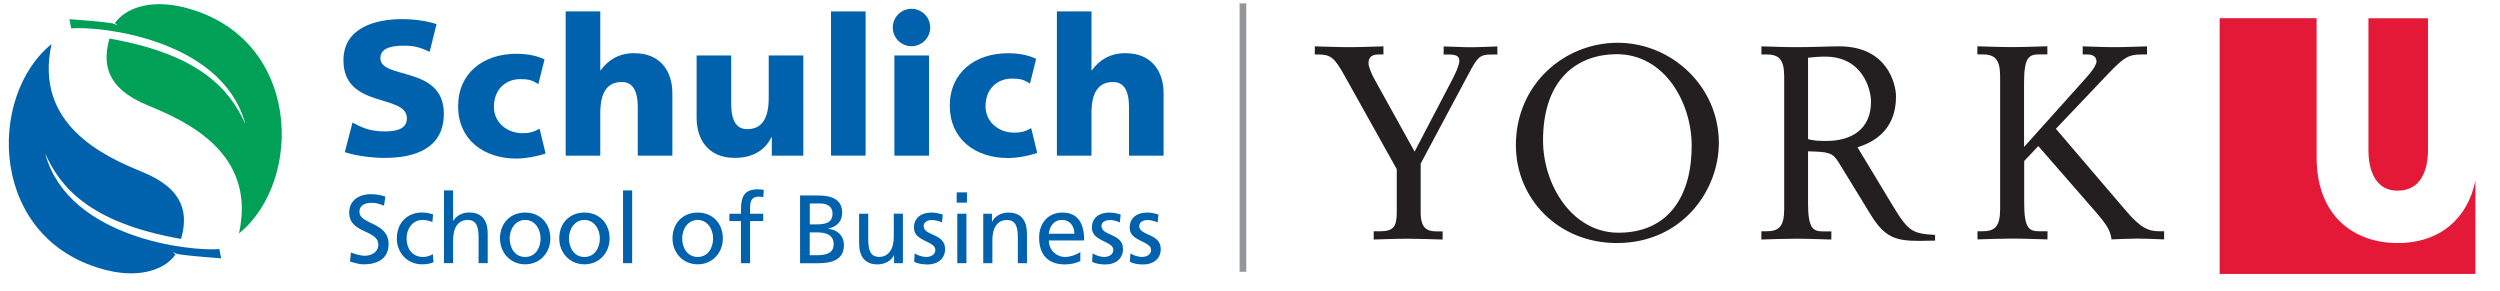 <?xml version="1.0" encoding="utf-8"?>
<!-- Generator: Adobe Illustrator 25.4.2, SVG Export Plug-In . SVG Version: 6.00 Build 0)  -->
<svg version="1.1" id="Layer_1" xmlns="http://www.w3.org/2000/svg" xmlns:xlink="http://www.w3.org/1999/xlink" x="0px" y="0px"
	 viewBox="0 0 370 43" style="enable-background:new 0 0 370 43;" xml:space="preserve">
<style type="text/css">
	.st0{fill:#939598;}
	.st1{fill:#231F20;}
	.st2{fill:#E31937;}
	.st3{fill:#0062AC;}
	.st4{fill:#00A057;}
</style>
<rect x="183.46" y="0.5" class="st0" width="0.99" height="39.72"/>
<g>
	<path class="st1" d="M203.31,34.23h0.96c2.01,0,2.45-0.76,2.45-2.85v-6.34l-7.71-13.81c-1.57-2.81-2.09-3.17-4.06-3.17h-0.36v-1.2
		c1.72,0.04,3.41,0.12,5.06,0.12c1.69,0,3.41-0.08,5.1-0.12v1.2h-0.72c-0.84,0-1.49,0.28-1.49,1.29c0,0.56,0.48,1.65,0.88,2.37
		l5.94,10.72l5.54-10.6c0.32-0.6,1.08-2.13,1.08-2.85c0-0.68-0.48-0.92-1.56-0.92h-0.76v-1.2c1.64,0.04,2.73,0.12,3.98,0.12
		c1.32,0,2.69-0.08,3.97-0.12v1.2h-1c-1.65,0-2.01,0.52-3.25,2.85l-7.1,13.29v7.19c0,2.37,0.88,2.85,2.45,2.85h0.8v1.2
		c-1.69-0.04-3.42-0.12-5.1-0.12c-1.77,0-3.61,0.08-5.1,0.12V34.23z"/>
	<path class="st1" d="M239.29,8.02c-5.62,0-10.92,3.45-10.92,12.77c0,6.5,4.26,13.65,11.16,13.65c7.43,0,10.84-5.46,10.84-12.85
		C250.37,15.12,246.32,8.02,239.29,8.02 M239.41,6.33c7.99,0,14.98,6.46,14.98,14.82c0,7.07-5.46,14.82-15.1,14.82
		c-8.67,0-14.94-6.55-14.94-14.49C224.35,12.51,231.5,6.33,239.41,6.33"/>
	<path class="st1" d="M267.59,20.58c0.68,0.24,1.69,0.28,2.73,0.28c3.61,0,6.59-1.65,6.59-5.82c0-1.77-1.21-6.66-6.79-6.66
		c-0.96,0-1.73,0.08-2.53,0.16V20.58z M260.69,34.23h0.72c1.85,0,2.65-0.68,2.65-3.29V11.35c0-2.61-0.8-3.29-2.65-3.29h-0.72v-1.2
		c1.41,0.04,3.33,0.12,5.14,0.12c2.69,0,4.62-0.12,6.39-0.12c7.11,0,8.39,5.58,8.39,7.43c0,5.26-3.69,6.87-5.7,7.51l5.38,8.91
		c2.21,3.62,2.85,3.86,6.1,4.06v0.84c-0.76,0-1.49,0.04-2.25,0.04c-3.54,0-5.18-0.44-7.31-3.93l-4.7-7.67
		c-0.93-1.49-1.45-1.57-4.54-1.65v7.59c0,3.81,0.68,4.26,2.29,4.26h1.16v1.2c-1.77-0.04-3.46-0.12-5.22-0.12
		c-1.8,0-3.73,0.08-5.14,0.12V34.23z"/>
	<path class="st1" d="M292.65,34.23h0.72c1.85,0,2.65-0.68,2.65-3.29v-19.6c0-2.61-0.8-3.29-2.65-3.29h-0.72v-1.2
		c1.41,0.04,3.33,0.12,5.14,0.12c1.77,0,3.46-0.08,5.22-0.12v1.2h-1.16c-1.61,0-2.29,0.44-2.29,4.26v9.44l8.79-9.8
		c0.4-0.44,1.93-2.05,1.93-2.85c0-0.72-0.56-1.04-1.32-1.04h-0.72v-1.2c1.49,0.04,3.17,0.12,4.74,0.12c1.61,0,3.17-0.08,4.78-0.12
		v1.2h-0.72c-1.97,0-2.65,0.36-5.02,2.85l-7.75,8.15l10.36,12.12c2.25,2.65,3.41,3.05,5.06,3.05h0.6v1.2
		c-1.29-0.04-2.61-0.12-3.89-0.12c-1.28,0-2.61,0.08-3.89,0.12c-0.2-1.16-0.32-1.77-2.61-4.37l-8.23-9.44l-2.09,2.21v6.14
		c0,3.81,0.68,4.26,2.29,4.26h1.16v1.2c-1.77-0.04-3.46-0.12-5.22-0.12c-1.8,0-3.73,0.08-5.14,0.12V34.23z"/>
	<path class="st2" d="M354.84,35.97c-6.42,0-11.98-3.97-11.98-12.65V2.69h-14.35v37.85h37.85V26.74
		C365.23,32.24,361.23,35.97,354.84,35.97"/>
	<path class="st2" d="M354.84,28.22c3.45,0,4.5-3.03,4.5-5.99V2.7h-8.81v19.54C350.54,25.32,351.63,28.22,354.84,28.22"/>
	<path class="st3" d="M56.83,30.44c-0.73-0.29-1.13-0.42-1.88-0.42c-0.81,0-1.75,0.29-1.75,1.33c0,1.92,4.31,1.48,4.31,4.78
		c0,2.14-1.65,2.99-3.66,2.99c-0.7,0-1.39-0.21-2.05-0.42l0.14-1.34c0.49,0.2,1.35,0.49,2.08,0.49c0.82,0,1.97-0.46,1.97-1.64
		c0-2.24-4.31-1.62-4.31-4.74c0-1.78,1.41-2.73,3.22-2.73c0.66,0,1.45,0.11,2.14,0.36L56.83,30.44z"/>
	<path class="st3" d="M63.99,32.86c-0.52-0.21-1.03-0.31-1.46-0.31c-1.51,0-2.36,1.35-2.36,2.74c0,1.31,0.7,2.74,2.44,2.74
		c0.46,0,1.03-0.14,1.45-0.42l0.1,1.2c-0.56,0.26-1.21,0.31-1.7,0.31c-2.21,0-3.73-1.74-3.73-3.83c0-2.23,1.49-3.84,3.73-3.84
		c0.55,0,1.25,0.13,1.64,0.29L63.99,32.86z"/>
	<path class="st3" d="M65.71,28.18h1.35v4.49h0.03c0.49-0.78,1.34-1.22,2.35-1.22c1.9,0,2.74,1.18,2.74,3.14v4.35h-1.35v-3.79
		c0-1.71-0.38-2.54-1.55-2.61c-1.54,0-2.22,1.23-2.22,3.01v3.39h-1.35V28.18z"/>
	<path class="st3" d="M77.73,38.03c1.58,0,2.28-1.44,2.28-2.74c0-1.39-0.85-2.74-2.28-2.74c-1.45,0-2.3,1.35-2.3,2.74
		C75.43,36.59,76.13,38.03,77.73,38.03 M77.73,31.46c2.22,0,3.72,1.61,3.72,3.83c0,2.1-1.52,3.83-3.72,3.83
		c-2.21,0-3.73-1.74-3.73-3.83C74,33.06,75.49,31.46,77.73,31.46"/>
	<path class="st3" d="M86.5,38.03c1.58,0,2.28-1.44,2.28-2.74c0-1.39-0.85-2.74-2.28-2.74c-1.45,0-2.3,1.35-2.3,2.74
		C84.21,36.59,84.91,38.03,86.5,38.03 M86.5,31.46c2.22,0,3.72,1.61,3.72,3.83c0,2.1-1.52,3.83-3.72,3.83
		c-2.21,0-3.73-1.74-3.73-3.83C82.77,33.06,84.26,31.46,86.5,31.46"/>
	<rect x="92.21" y="28.18" class="st3" width="1.35" height="10.77"/>
	<path class="st3" d="M103.26,38.03c1.58,0,2.28-1.44,2.28-2.74c0-1.39-0.85-2.74-2.28-2.74c-1.45,0-2.3,1.35-2.3,2.74
		C100.97,36.59,101.67,38.03,103.26,38.03 M103.26,31.46c2.22,0,3.72,1.61,3.72,3.83c0,2.1-1.52,3.83-3.72,3.83
		c-2.21,0-3.73-1.74-3.73-3.83C99.53,33.06,101.03,31.46,103.26,31.46"/>
	<path class="st3" d="M109.67,32.72h-1.72v-1.09h1.72v-0.67c0-1.78,0.46-2.94,2.45-2.94c0.35,0,0.64,0.04,0.91,0.08l-0.06,1.09
		c-0.16-0.06-0.42-0.09-0.65-0.09c-1.16,0-1.31,0.75-1.31,1.74v0.79h1.94v1.09h-1.94v6.23h-1.35V32.72z"/>
	<path class="st3" d="M119.85,37.77h1.08c1.29,0,2.45-0.27,2.45-1.62c0-1.55-1.36-1.76-2.6-1.76h-0.94V37.77z M119.85,33.21h0.79
		c1.4,0,2.57-0.13,2.57-1.61c0-1.19-1.02-1.49-1.85-1.49h-1.51V33.21z M118.41,28.93h2.72c2.08,0,3.51,0.68,3.51,2.53
		c0,1.38-0.8,2.07-2.06,2.38v0.03c1.36,0.12,2.32,1.01,2.32,2.42c0,2.15-1.78,2.67-3.82,2.67h-2.67V28.93z"/>
	<path class="st3" d="M133.62,38.95h-1.3v-1.16h-0.03c-0.4,0.83-1.38,1.34-2.4,1.34c-1.89,0-2.74-1.18-2.74-3.15v-4.35h1.35v3.79
		c0,1.71,0.37,2.54,1.55,2.61c1.53,0,2.23-1.24,2.23-3.02v-3.39h1.35V38.95z"/>
	<path class="st3" d="M135.37,37.51c0.53,0.34,1.29,0.52,1.68,0.52c0.62,0,1.38-0.26,1.38-1.05c0-1.33-3.17-1.22-3.17-3.27
		c0-1.52,1.14-2.25,2.59-2.25c0.63,0,1.15,0.13,1.68,0.29l-0.12,1.18c-0.3-0.19-1.1-0.37-1.42-0.37c-0.69,0-1.29,0.29-1.29,0.89
		c0,1.49,3.17,1.06,3.17,3.4c0,1.57-1.25,2.29-2.56,2.29c-0.69,0-1.39-0.07-2.01-0.4L135.37,37.51z"/>
	<path class="st3" d="M141.68,38.95h1.35v-7.32h-1.35V38.95z M141.59,29.99h1.52v-1.52h-1.52V29.99z"/>
	<path class="st3" d="M145.5,31.63h1.31v1.17h0.03c0.4-0.84,1.38-1.34,2.4-1.34c1.89,0,2.75,1.18,2.75,3.14v4.35h-1.35v-3.79
		c0-1.71-0.37-2.54-1.55-2.61c-1.54,0-2.22,1.23-2.22,3.01v3.39h-1.35V31.63z"/>
	<path class="st3" d="M159.01,34.59c0-1.12-0.66-2.04-1.82-2.04c-1.32,0-1.87,1.09-1.97,2.04H159.01z M159.89,38.65
		c-0.52,0.19-1.11,0.48-2.31,0.48c-2.6,0-3.79-1.58-3.79-3.97c0-2.17,1.37-3.7,3.44-3.7c2.44,0,3.23,1.78,3.23,4.13h-5.23
		c0,1.45,1.14,2.44,2.41,2.44c0.89,0,1.92-0.46,2.25-0.73V38.65z"/>
	<path class="st3" d="M161.71,37.51c0.53,0.34,1.29,0.52,1.68,0.52c0.61,0,1.38-0.26,1.38-1.05c0-1.33-3.17-1.22-3.17-3.27
		c0-1.52,1.13-2.25,2.58-2.25c0.63,0,1.15,0.13,1.68,0.29l-0.12,1.18c-0.3-0.19-1.1-0.37-1.42-0.37c-0.69,0-1.3,0.29-1.3,0.89
		c0,1.49,3.18,1.06,3.18,3.4c0,1.57-1.25,2.29-2.56,2.29c-0.69,0-1.39-0.07-2.01-0.4L161.71,37.51z"/>
	<path class="st3" d="M167.3,37.51c0.53,0.34,1.29,0.52,1.68,0.52c0.61,0,1.38-0.26,1.38-1.05c0-1.33-3.17-1.22-3.17-3.27
		c0-1.52,1.13-2.25,2.58-2.25c0.63,0,1.15,0.13,1.68,0.29l-0.12,1.18c-0.3-0.19-1.1-0.37-1.42-0.37c-0.69,0-1.3,0.29-1.3,0.89
		c0,1.49,3.18,1.06,3.18,3.4c0,1.57-1.25,2.29-2.56,2.29c-0.69,0-1.39-0.07-2.01-0.4L167.3,37.51z"/>
	<path class="st3" d="M52.17,18.14c1.37,0.74,2.59,1.31,4.78,1.31c1.68,0,3.27-0.34,3.27-1.93c0-3.7-9.39-1.36-9.39-8.6
		c0-4.78,4.67-6.09,8.66-6.09c1.9,0,3.78,0.29,5.12,0.74l-1.02,4.1c-1.37-0.63-2.22-0.91-3.73-0.91c-1.34,0-3.56,0.11-3.56,1.85
		c0,3.22,9.39,1.05,9.39,8.22c0,5.15-4.32,6.54-8.74,6.54c-1.85,0-4.15-0.28-5.92-0.85L52.17,18.14z"/>
	<path class="st3" d="M83.72,1.69h5.12v8.71h0.06c1.11-1.54,2.73-2.53,4.95-2.53c4.04,0,5.66,2.85,5.66,5.92v9.25h-5.12v-7.17
		c0-2.79-0.97-3.73-2.36-3.73c-2.11,0-3.19,1.45-3.19,4.64v6.26h-5.12V1.69z"/>
	<path class="st3" d="M118.89,23.04h-4.66V20.3h-0.06c-1.02,2.14-3.07,3.07-5.41,3.07c-4.04,0-5.66-2.84-5.66-5.92V8.21h5.12v7.17
		c0,2.79,0.97,3.73,2.36,3.73c2.1,0,3.19-1.45,3.19-4.64V8.21h5.12V23.04z"/>
	<rect x="122.99" y="1.69" class="st3" width="5.12" height="21.34"/>
	<rect x="132.37" y="8.21" class="st3" width="5.12" height="14.83"/>
	<path class="st3" d="M152.44,12.36c-0.94-0.57-1.43-0.73-2.65-0.73c-2.22,0-3.93,1.54-3.93,4.1c0,2.36,1.99,3.9,4.21,3.9
		c1.17,0,1.7-0.21,2.55-0.66l0.89,3.67c-1.28,0.42-2.95,0.75-4.32,0.75c-4.9,0-8.62-2.84-8.62-7.74c0-4.92,3.73-7.77,8.62-7.77
		c1.54,0,2.99,0.26,4.16,0.83L152.44,12.36z"/>
	<path class="st3" d="M156.42,1.69h5.12v8.71h0.06c1.11-1.54,2.73-2.53,4.95-2.53c4.04,0,5.66,2.85,5.66,5.92v9.25h-5.12v-7.17
		c0-2.79-0.97-3.73-2.36-3.73c-2.11,0-3.19,1.45-3.19,4.64v6.26h-5.12V1.69z"/>
	<path class="st3" d="M134.9,6.84c1.53,0,2.77-1.24,2.77-2.77c0-1.53-1.24-2.77-2.77-2.77c-1.53,0-2.77,1.24-2.77,2.77
		C132.13,5.6,133.37,6.84,134.9,6.84"/>
	<path class="st3" d="M79.68,12.44c-0.94-0.57-1.43-0.73-2.65-0.73c-2.22,0-3.93,1.54-3.93,4.1c0,2.36,1.99,3.9,4.21,3.9
		c1.17,0,1.7-0.21,2.55-0.66l0.89,3.67c-1.28,0.43-2.96,0.75-4.32,0.75c-4.9,0-8.63-2.85-8.63-7.74c0-4.92,3.73-7.77,8.63-7.77
		c1.54,0,2.99,0.26,4.16,0.83L79.68,12.44z"/>
	<path class="st4" d="M36.25,18.23v-0.1C32.7,5.74,14.73,3.83,10.54,4.2c-0.16-0.77-0.2-0.95-0.27-1.36
		c3.71,0.26,5.37,0.46,6.11,0.58c0.16,0.02,0.15,0.02,0.24,0.04c0.41,0.07,0.63,0.27,0.75,0.27c-0.09-0.18-0.32-0.2-0.34-0.31
		c0.02-0.03,0-0.02,0.02-0.05c1.37-1.97,4.91-3.58,10.15-2.29c17.46,4.33,17.8,25.68,8.17,33.47c2.64-11.92-7.8-16.62-13.44-18.93
		c-6.35-2.59-6.75-6.28-5.73-9.91C29.9,8.09,34.1,13.53,36.25,18.23"/>
	<path class="st3" d="M26.8,35.36c1.02-3.63,0.61-7.32-5.73-9.91c-5.64-2.3-16.08-7.01-13.44-18.93C-2,14.3-1.66,35.66,15.8,39.99
		c5.24,1.3,8.78-0.32,10.15-2.29c0.02-0.03,0-0.03,0.02-0.05c-0.02-0.11-0.25-0.13-0.34-0.31c0.12-0.01,0.34,0.2,0.75,0.27
		c0.08,0.02,0.08,0.02,0.24,0.04c0.73,0.11,2.4,0.31,6.11,0.58c-0.08-0.41-0.11-0.59-0.27-1.37c-4.2,0.37-22.17-1.53-25.72-13.93
		v-0.1C8.88,27.53,13.08,32.97,26.8,35.36"/>
</g>
</svg>
